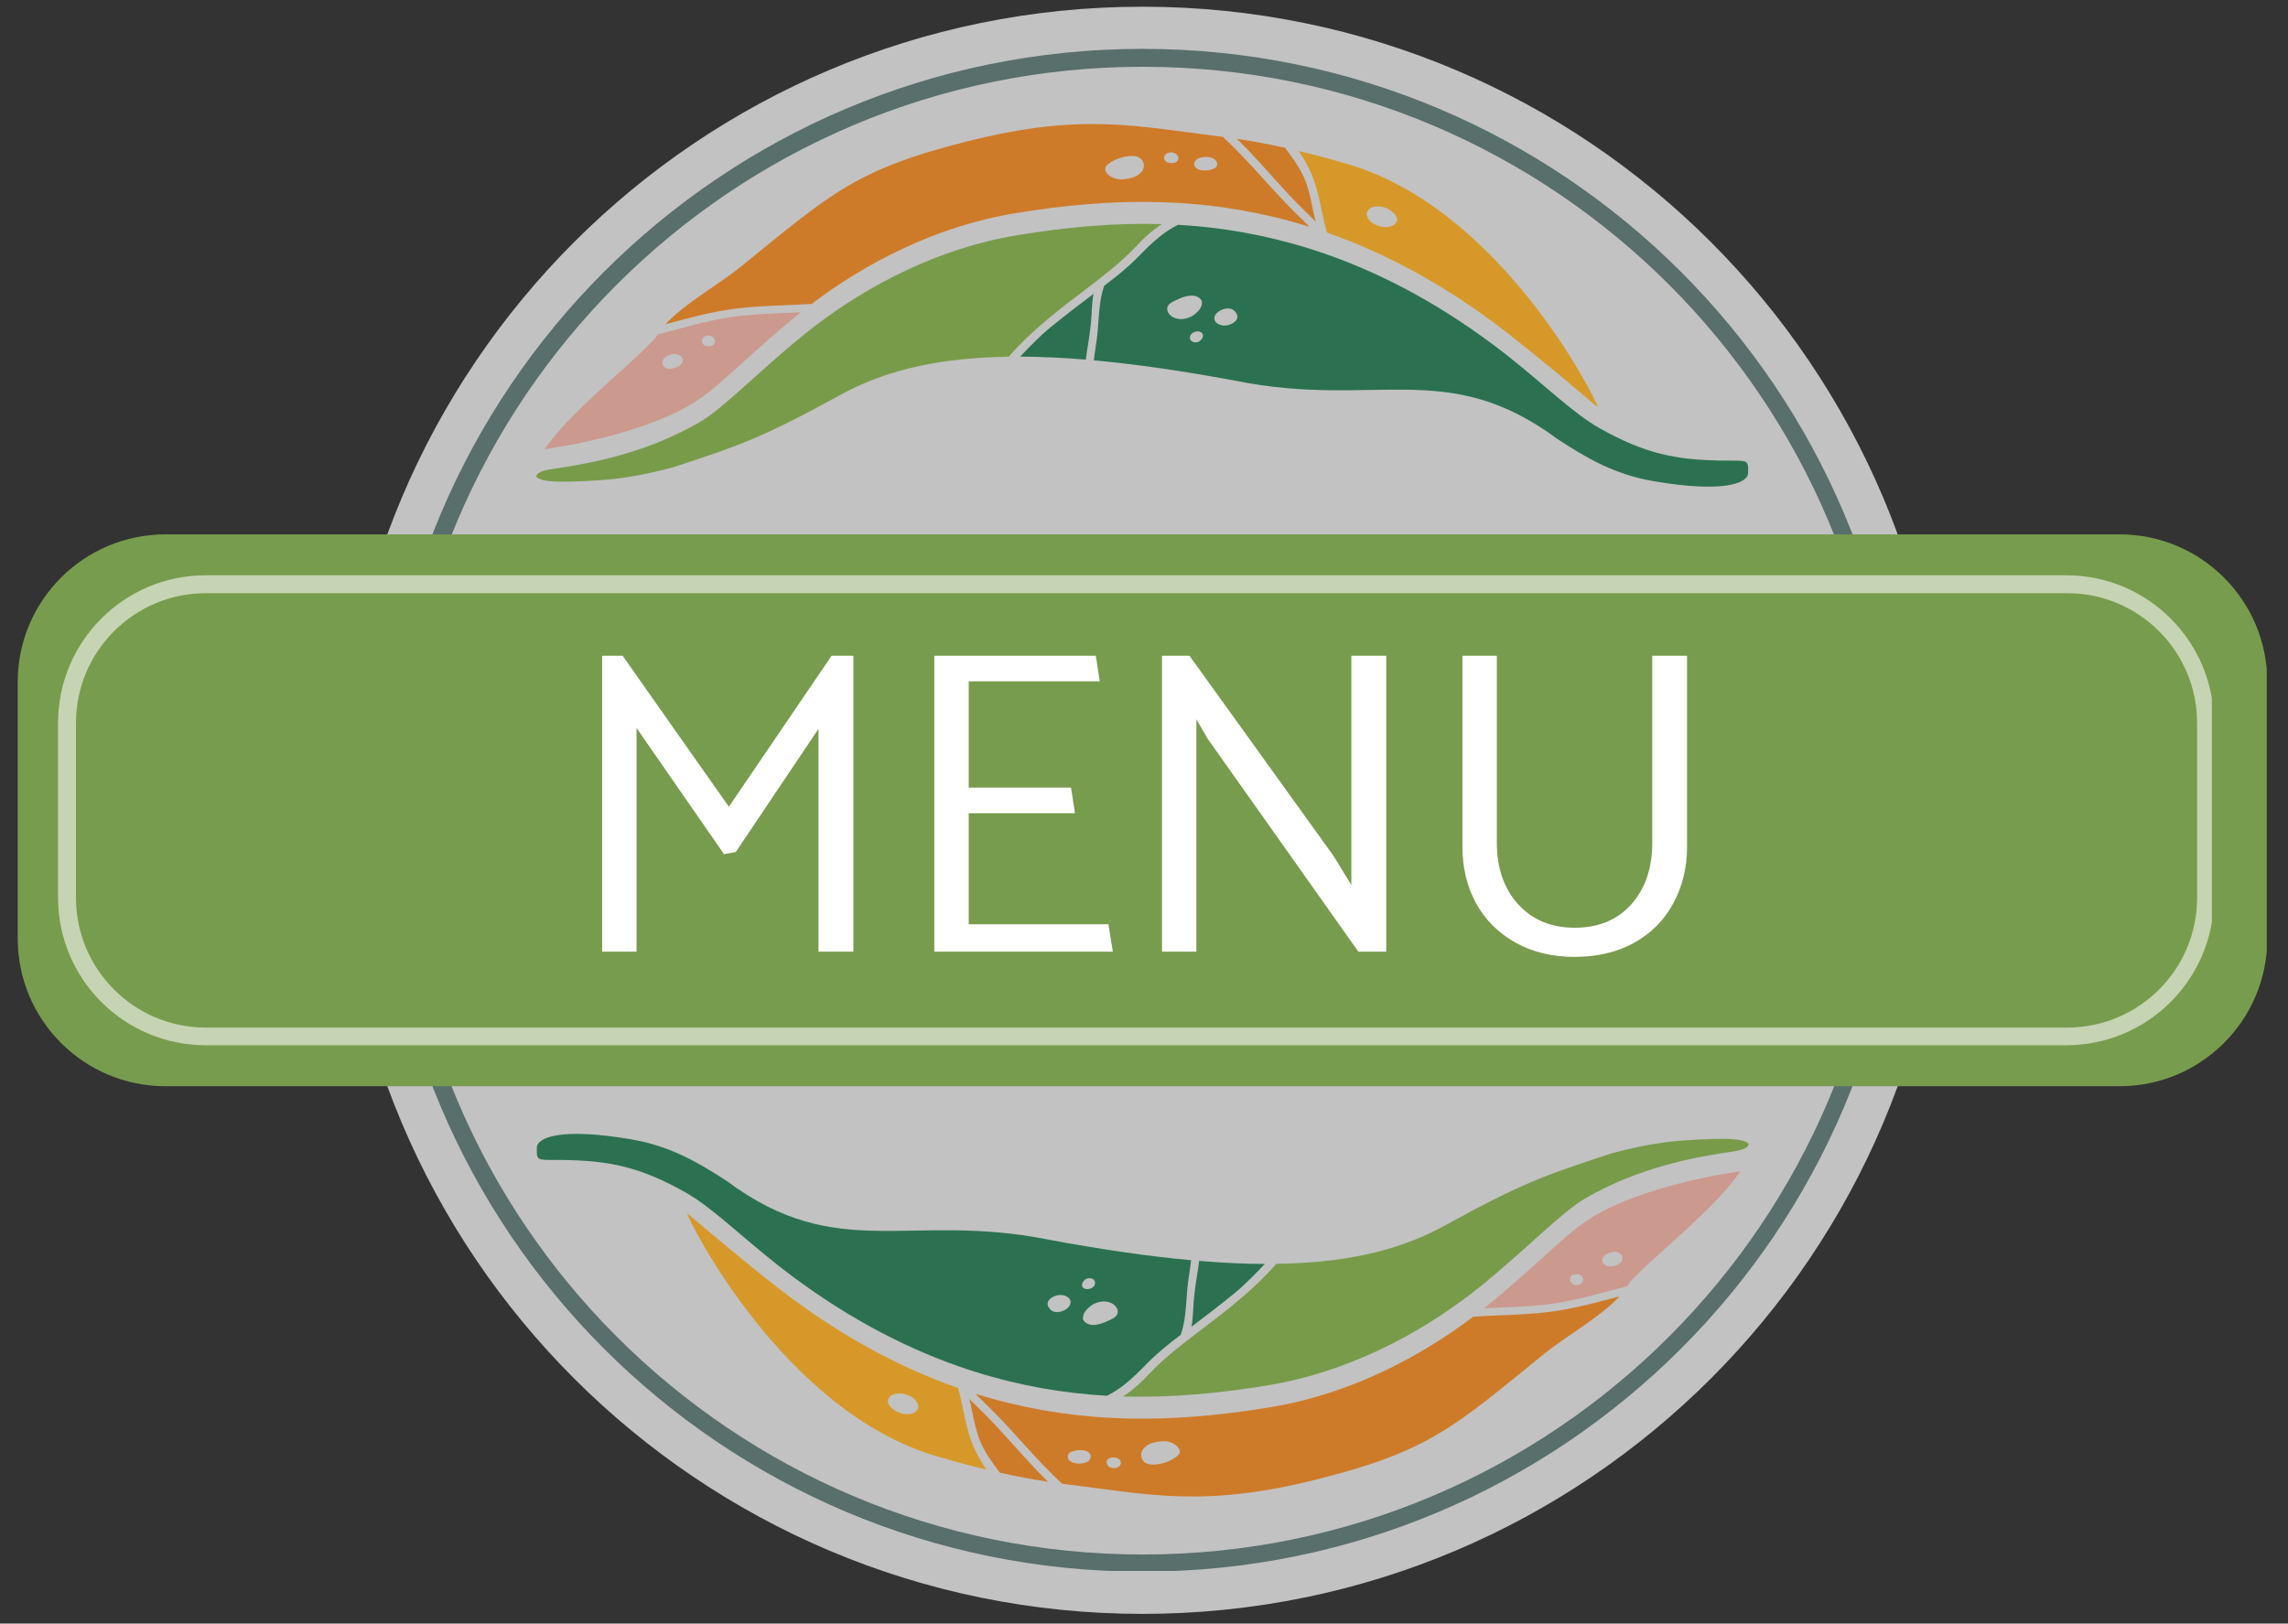 <svg xmlns="http://www.w3.org/2000/svg" xmlns:xlink="http://www.w3.org/1999/xlink" width="510" zoomAndPan="magnify" viewBox="0 0 382.5 271.5" height="362" preserveAspectRatio="xMidYMid meet" version="1.0"><rect x="0" y="0" width="382.5" height="271.5" fill="#333333" stroke="none"/><defs><filter x="0%" y="0%" width="100%" height="100%" id="e8c5be356c"><feColorMatrix values="0 0 0 0 1 0 0 0 0 1 0 0 0 0 1 0 0 0 1 0" color-interpolation-filters="sRGB"/></filter><g/><mask id="095455c562"><g filter="url(#e8c5be356c)"><rect x="-38.25" width="459" fill="#000000" y="-27.15" height="325.8" fill-opacity="0.7"/></g></mask><clipPath id="c9f61ebae2"><path d="M 0.621 1.121 L 269.383 1.121 L 269.383 269.883 L 0.621 269.883 Z M 0.621 1.121 " clip-rule="nonzero"/></clipPath><clipPath id="8449983700"><path d="M 135 1.121 C 60.785 1.121 0.621 61.285 0.621 135.5 C 0.621 209.719 60.785 269.883 135 269.883 C 209.219 269.883 269.383 209.719 269.383 135.5 C 269.383 61.285 209.219 1.121 135 1.121 Z M 135 1.121 " clip-rule="nonzero"/></clipPath><clipPath id="fcb819a318"><rect x="0" width="270" y="0" height="270"/></clipPath><mask id="8e1891fd29"><g filter="url(#e8c5be356c)"><rect x="-38.25" width="459" fill="#000000" y="-27.15" height="325.8" fill-opacity="0.69"/></g></mask><clipPath id="7224418736"><path d="M 16.672 8.172 L 271.203 8.172 L 271.203 262.703 L 16.672 262.703 Z M 16.672 8.172 " clip-rule="nonzero"/></clipPath><clipPath id="e6c291f277"><path d="M 143.996 8.172 C 73.676 8.172 16.672 65.176 16.672 135.496 C 16.672 205.816 73.676 262.82 143.996 262.82 C 214.316 262.82 271.32 205.816 271.32 135.496 C 271.32 65.176 214.316 8.172 143.996 8.172 Z M 143.996 8.172 " clip-rule="nonzero"/></clipPath><clipPath id="7c845ba3bf"><rect x="0" width="288" y="0" height="271"/></clipPath><clipPath id="6a118b1e09"><path d="M 2.961 89.359 L 379 89.359 L 379 181.645 L 2.961 181.645 Z M 2.961 89.359 " clip-rule="nonzero"/></clipPath><clipPath id="4661e25ec5"><path d="M 27.668 89.359 L 354.336 89.359 C 367.977 89.359 379.039 100.418 379.039 114.062 L 379.039 156.938 C 379.039 170.582 367.977 181.645 354.336 181.645 L 27.668 181.645 C 14.023 181.645 2.961 170.582 2.961 156.938 L 2.961 114.062 C 2.961 100.418 14.023 89.359 27.668 89.359 Z M 27.668 89.359 " clip-rule="nonzero"/></clipPath><clipPath id="ed4f37976c"><path d="M 0.102 80 L 381.898 80 L 381.898 190 L 0.102 190 Z M 0.102 80 " clip-rule="nonzero"/></clipPath><mask id="ce442ff7b5"><g filter="url(#e8c5be356c)"><rect x="-38.25" width="459" fill="#000000" y="-27.15" height="325.8" fill-opacity="0.57"/></g></mask><clipPath id="8cf45602fd"><path d="M 9.703 16.199 L 369.773 16.199 L 369.773 94.805 L 9.703 94.805 Z M 9.703 16.199 " clip-rule="nonzero"/></clipPath><clipPath id="e5818ab365"><path d="M 34.406 16.199 L 345.418 16.199 C 359.059 16.199 370.117 27.258 370.117 40.902 L 370.117 70.09 C 370.117 83.734 359.059 94.793 345.418 94.793 L 34.406 94.793 C 20.766 94.793 9.703 83.734 9.703 70.09 L 9.703 40.902 C 9.703 27.258 20.766 16.199 34.406 16.199 Z M 34.406 16.199 " clip-rule="nonzero"/></clipPath><clipPath id="91a65353e2"><rect x="0" width="382" y="0" height="110"/></clipPath><clipPath id="fbd9dc8f59"><path d="M 111 20.742 L 219 20.742 L 219 55 L 111 55 Z M 111 20.742 " clip-rule="nonzero"/></clipPath><clipPath id="39f3374c02"><path d="M 163 216 L 271 216 L 271 250.258 L 163 250.258 Z M 163 216 " clip-rule="nonzero"/></clipPath></defs><g mask="url(#095455c562)"><g transform="matrix(1, 0, 0, 1, 56, 0)"><g clip-path="url(#fcb819a318)"><g clip-path="url(#c9f61ebae2)"><g clip-path="url(#8449983700)"><path fill="#ffffff" d="M 0.621 1.121 L 269.383 1.121 L 269.383 269.883 L 0.621 269.883 Z M 0.621 1.121 " fill-opacity="1" fill-rule="nonzero"/></g></g></g></g></g><g mask="url(#8e1891fd29)"><g transform="matrix(1, 0, 0, 1, 47, 0)"><g clip-path="url(#7c845ba3bf)"><g clip-path="url(#7224418736)"><g clip-path="url(#e6c291f277)"><path stroke-linecap="butt" transform="matrix(0.749, 0, 0, 0.749, 16.673, 8.173)" fill="none" stroke-linejoin="miter" d="M 170.077 -0.001 C 76.144 -0.001 -0.001 76.144 -0.001 170.077 C -0.001 264.01 76.144 340.156 170.077 340.156 C 264.01 340.156 340.156 264.01 340.156 170.077 C 340.156 76.144 264.01 -0.001 170.077 -0.001 Z M 170.077 -0.001 " stroke="#294a44" stroke-width="8" stroke-opacity="1" stroke-miterlimit="4"/></g></g></g></g></g><g clip-path="url(#6a118b1e09)"><g clip-path="url(#4661e25ec5)"><path fill="#789c4d" d="M 2.961 89.359 L 378.949 89.359 L 378.949 181.645 L 2.961 181.645 Z M 2.961 89.359 " fill-opacity="1" fill-rule="nonzero"/></g></g><g clip-path="url(#ed4f37976c)"><g mask="url(#ce442ff7b5)"><g transform="matrix(1, 0, 0, 1, 0, 80)"><g clip-path="url(#91a65353e2)"><g clip-path="url(#8cf45602fd)"><g clip-path="url(#e5818ab365)"><path stroke-linecap="butt" transform="matrix(0.749, 0, 0, 0.749, 9.705, 16.199)" fill="none" stroke-linejoin="miter" d="M 32.996 -0 L 448.442 -0 C 466.663 -0 481.435 14.772 481.435 32.998 L 481.435 71.986 C 481.435 90.213 466.663 104.984 448.442 104.984 L 32.996 104.984 C 14.775 104.984 -0.002 90.213 -0.002 71.986 L -0.002 32.998 C -0.002 14.772 14.775 -0 32.996 -0 Z M 32.996 -0 " stroke="#ffffff" stroke-width="8" stroke-opacity="1" stroke-miterlimit="4"/></g></g></g></g></g></g><g fill="#ffffff" fill-opacity="1"><g transform="translate(93.899, 159.141)"><g><path d="M 42.938 0 L 48.766 0 L 48.766 -49.484 L 45.125 -49.484 L 27.953 -24.234 L 10.188 -49.484 L 6.766 -49.484 L 6.766 0 L 12.516 0 L 12.516 -37.406 L 27.141 -16.297 L 29.109 -16.672 L 42.938 -37.266 Z M 42.938 0 "/></g></g></g><g fill="#ffffff" fill-opacity="1"><g transform="translate(149.43, 159.141)"><g><path d="M 12.516 -4.578 L 12.516 -23.141 L 30.281 -23.141 L 29.625 -27.438 L 12.516 -27.438 L 12.516 -45.203 L 34.422 -45.203 L 33.766 -49.484 L 6.766 -49.484 L 6.766 0 L 36.609 0 L 35.875 -4.578 Z M 12.516 -4.578 "/></g></g></g><g fill="#ffffff" fill-opacity="1"><g transform="translate(187.494, 159.141)"><g><path d="M 14.406 -35.594 L 39.594 0 L 44.25 0 L 44.25 -49.484 L 38.422 -49.484 L 38.422 -11.141 L 35.438 -16.016 L 11.359 -49.484 L 6.766 -49.484 L 6.766 0 L 12.516 0 L 12.516 -38.859 Z M 14.406 -35.594 "/></g></g></g><g fill="#ffffff" fill-opacity="1"><g transform="translate(238.44, 159.141)"><g><path d="M 6.047 -17.547 C 6.047 -14.004 6.805 -10.848 8.328 -8.078 C 9.859 -5.316 12.039 -3.133 14.875 -1.531 C 17.719 0.07 21.031 0.875 24.812 0.875 C 28.602 0.875 31.914 0.086 34.75 -1.484 C 37.594 -3.066 39.773 -5.266 41.297 -8.078 C 42.828 -10.891 43.594 -14.047 43.594 -17.547 L 43.594 -49.484 L 37.781 -49.484 L 37.781 -18.203 C 37.781 -13.973 36.613 -10.547 34.281 -7.922 C 31.945 -5.305 28.789 -4 24.812 -4 C 20.883 -4 17.734 -5.305 15.359 -7.922 C 12.984 -10.547 11.797 -13.973 11.797 -18.203 L 11.797 -49.484 L 6.047 -49.484 Z M 6.047 -17.547 "/></g></g></g><path fill="#2b7151" d="M 287.586 77.02 C 280.285 76.875 275.113 75.953 267.402 71.605 C 263.004 69.125 258.254 64.387 251.668 59.199 C 241.41 51.215 231.438 45.934 221.859 42.559 C 221.859 42.57 221.867 42.582 221.871 42.594 C 221.855 42.574 221.844 42.562 221.824 42.547 C 221.352 42.379 220.883 42.227 220.414 42.066 C 219.934 41.906 219.457 41.754 218.977 41.598 C 211.422 39.23 204.121 38.004 196.945 37.59 C 195.879 38.121 194.934 38.738 194.074 39.414 C 193.363 39.969 192.688 40.566 192.035 41.195 C 191.809 41.41 191.59 41.629 191.363 41.848 C 190.949 42.254 190.539 42.676 190.117 43.102 C 188.43 44.82 186.531 46.316 184.609 47.773 C 183.5 50.824 183.789 54.531 183.211 57.734 C 183.09 58.398 183 59.305 182.867 60.258 C 189.98 60.91 197.84 62.047 206.641 63.688 C 229.949 68.371 241.918 59.703 260.41 73.445 C 265.191 76.562 269.871 79.34 276.426 80.465 C 287.914 82.438 292.199 80.887 292.242 79.09 C 292.301 76.641 292.199 77.09 287.594 77.02 Z M 195.895 52.91 C 195.402 52.566 195.035 52.016 195.148 51.445 C 195.262 50.871 195.801 50.578 196.309 50.328 C 197.32 49.828 199.133 48.996 200.312 49.711 C 201.031 50.145 201.016 50.559 200.859 51.152 C 200.598 51.867 199.855 52.508 199.387 52.797 C 198.441 53.391 196.949 53.645 195.902 52.914 Z M 200.805 56.805 C 200.508 57.113 200.367 57.184 200.078 57.238 C 199.703 57.309 199.266 57.207 199.043 56.859 C 198.855 56.562 198.902 56.215 199.082 55.953 C 199.418 55.461 200.484 55.152 200.996 55.746 C 201.203 55.984 201.109 56.523 200.801 56.805 Z M 205.527 54.309 C 204.887 54.52 204.02 54.504 203.438 54.047 C 202.793 53.539 202.953 52.785 203.465 52.312 C 204.004 51.812 204.852 51.477 205.652 51.617 C 206.148 51.707 206.469 52.008 206.719 52.461 C 206.797 52.582 206.848 52.73 206.863 52.91 C 206.914 53.598 206.125 54.113 205.531 54.309 Z M 205.527 54.309 " fill-opacity="1" fill-rule="nonzero"/><path fill="#2b7151" d="M 182.812 49.133 C 180.434 50.926 178.086 52.73 175.801 54.586 C 173.879 56.148 172.207 57.879 170.547 59.633 C 174 59.645 177.652 59.82 181.523 60.145 C 181.613 59.496 181.684 58.887 181.762 58.43 C 182 57.086 182.188 55.727 182.344 54.367 C 182.539 52.672 182.484 50.844 182.805 49.137 Z M 182.812 49.133 " fill-opacity="1" fill-rule="nonzero"/><path fill="#789b4a" d="M 189.293 41.84 C 189.449 41.688 189.602 41.527 189.758 41.367 C 189.82 41.301 189.887 41.238 189.953 41.172 C 190.586 40.496 191.227 39.863 191.891 39.27 C 192.629 38.613 193.406 38.016 194.254 37.477 C 186.156 37.238 178.203 37.992 170.074 39.332 C 156.77 41.516 145.066 47.781 136.301 54.469 C 135.691 54.934 135.098 55.402 134.512 55.871 C 126.996 61.93 120.922 68.336 116.867 70.656 C 107.906 75.828 98.73 77.41 94.207 78.148 C 94.207 78.148 91.691 78.48 90.82 78.746 C 90.012 78.996 89.07 79.66 90.18 80.086 C 91.102 80.441 92.617 80.812 100.297 80.301 C 104.016 80.051 107.711 79.445 112.711 78.086 C 123.605 74.496 127.387 73.262 140.773 65.879 C 148.668 61.633 157.629 59.809 168.633 59.656 C 172.438 55.254 177.148 51.684 181.93 48.055 C 184.504 46.105 187.027 44.145 189.293 41.852 Z M 189.293 41.84 " fill-opacity="1" fill-rule="nonzero"/><path fill="#ce7b29" d="M 214.832 24.719 C 212.039 24.098 209.363 23.602 206.777 23.211 C 209.844 26.188 212.531 29.398 215.395 32.48 C 216.859 34.059 218.41 35.562 219.957 37.066 C 219.305 34.656 219.066 32.176 218.059 29.824 C 217.27 28 216.066 26.355 214.84 24.719 Z M 214.832 24.719 " fill-opacity="1" fill-rule="nonzero"/><path fill="#d69929" d="M 225.324 27.457 C 222.453 26.605 219.738 25.875 217.121 25.254 C 217.934 26.492 218.652 27.758 219.211 29.016 C 220.602 32.195 220.887 35.625 221.824 38.887 C 231.461 42.27 241.496 47.555 251.824 55.543 C 258.453 60.734 263.234 64.855 267.129 68.117 C 266.762 66.594 250.879 34.918 225.316 27.449 Z M 233.414 37.203 C 233.094 37.703 232.484 37.926 231.859 37.969 C 231.152 38.008 230.367 37.82 229.73 37.477 C 228.816 36.992 228.039 35.855 228.793 35.055 C 229.516 34.285 230.965 34.422 231.926 34.875 C 232.777 35.281 234 36.293 233.406 37.203 Z M 233.414 37.203 " fill-opacity="1" fill-rule="nonzero"/><g clip-path="url(#fbd9dc8f59)"><path fill="#ce7b29" d="M 204.438 22.887 C 189.906 21.098 180.902 18.809 161.828 23.605 C 142.945 28.355 138.93 32.367 123.711 44.707 C 120.254 47.508 114.477 50.723 111.246 54.219 C 114.703 53.301 118.148 52.34 121.734 51.789 C 126.328 51.078 131.055 51.129 135.703 50.812 C 144.535 44.121 156.312 37.852 169.703 35.66 C 177.891 34.312 185.891 33.566 194.039 33.805 C 194.941 33.828 195.848 33.871 196.75 33.918 C 203.973 34.328 211.32 35.559 218.926 37.926 C 218.375 37.363 217.816 36.809 217.246 36.262 C 212.859 32.062 209.039 27.133 204.438 22.887 Z M 190.824 28.746 C 190.203 29.457 189.473 29.789 187.941 29.973 C 187.531 30.02 187.129 30.008 186.77 29.938 C 185.465 29.684 183.984 28.453 185.227 27.461 C 186.277 26.621 188.203 25.918 189.715 26.113 C 191.211 26.309 191.621 27.84 190.824 28.746 Z M 196.625 25.762 C 196.934 26.012 197.094 26.414 196.934 26.746 C 196.785 27.043 196.68 27.145 196.121 27.262 C 195.734 27.301 195.586 27.262 195.332 27.203 C 194.898 27.094 194.609 26.75 194.609 26.371 C 194.602 25.531 195.938 25.199 196.629 25.77 Z M 202.871 28.227 C 202.266 28.492 201.582 28.551 200.914 28.48 C 200.176 28.402 199.5 27.902 199.68 27.207 C 199.852 26.539 200.711 26.285 201.422 26.254 C 202.121 26.219 203.043 26.402 203.391 27.02 C 203.684 27.539 203.355 28.035 202.871 28.227 Z M 202.871 28.227 " fill-opacity="1" fill-rule="nonzero"/></g><path fill="#cb998d" d="M 109.922 55.926 C 109.797 56.125 109.719 56.355 109.57 56.527 C 106.148 60.426 94.98 69.082 91.078 75.125 C 92 74.957 92.875 74.84 92.875 74.84 C 92.297 74.898 108.02 72.73 116.797 66.82 C 120.688 64.215 126.332 58.273 133.898 52.211 C 130.004 52.441 126.047 52.449 122.199 53.027 C 117.992 53.66 113.992 54.875 109.93 55.926 Z M 113.891 60.887 C 113.523 61.348 112.797 61.566 112.199 61.656 C 111.543 61.75 110.805 61.418 110.742 60.691 C 110.676 59.992 111.34 59.543 111.945 59.34 C 112.531 59.145 113.387 59.105 113.879 59.633 C 114.293 60.074 114.199 60.473 113.891 60.887 Z M 119.512 57.137 C 119.465 57.465 119.375 57.734 118.938 57.844 C 118.699 57.895 118.469 57.926 118.23 57.914 C 117.828 57.895 117.477 57.613 117.371 57.238 C 117.133 56.41 118.215 55.805 118.973 56.227 C 119.309 56.41 119.559 56.777 119.512 57.137 Z M 119.512 57.137 " fill-opacity="1" fill-rule="nonzero"/><path fill="#2b7151" d="M 94.406 193.98 C 101.707 194.125 106.879 195.047 114.59 199.395 C 118.988 201.875 123.738 206.613 130.324 211.801 C 140.582 219.785 150.555 225.066 160.133 228.441 C 160.133 228.43 160.125 228.418 160.121 228.406 C 160.137 228.426 160.148 228.438 160.168 228.453 C 160.641 228.621 161.109 228.773 161.578 228.934 C 162.059 229.094 162.535 229.246 163.016 229.402 C 170.57 231.77 177.871 232.996 185.047 233.41 C 186.113 232.879 187.059 232.262 187.918 231.586 C 188.629 231.031 189.305 230.43 189.957 229.805 C 190.184 229.59 190.402 229.371 190.629 229.152 C 191.043 228.742 191.453 228.324 191.875 227.898 C 193.562 226.18 195.461 224.68 197.383 223.223 C 198.492 220.176 198.203 216.469 198.781 213.262 C 198.902 212.602 198.992 211.695 199.125 210.742 C 192.008 210.09 184.152 208.953 175.352 207.312 C 152.043 202.629 140.074 211.297 121.582 197.551 C 116.801 194.438 112.121 191.66 105.566 190.535 C 94.078 188.562 89.793 190.113 89.75 191.91 C 89.691 194.359 89.793 193.91 94.398 193.98 Z M 186.098 218.09 C 186.59 218.434 186.957 218.984 186.844 219.555 C 186.73 220.129 186.191 220.422 185.68 220.672 C 184.672 221.168 182.859 222.004 181.68 221.289 C 180.961 220.855 180.977 220.441 181.133 219.848 C 181.395 219.133 182.137 218.492 182.602 218.203 C 183.551 217.609 185.039 217.355 186.09 218.086 Z M 181.188 214.195 C 181.484 213.887 181.625 213.812 181.914 213.762 C 182.289 213.691 182.727 213.789 182.949 214.141 C 183.137 214.438 183.09 214.785 182.91 215.047 C 182.574 215.539 181.508 215.844 180.996 215.254 C 180.789 215.016 180.883 214.477 181.191 214.195 Z M 176.465 216.691 C 177.105 216.48 177.973 216.496 178.551 216.953 C 179.199 217.461 179.039 218.215 178.527 218.688 C 177.988 219.188 177.141 219.523 176.34 219.383 C 175.844 219.293 175.523 218.988 175.273 218.539 C 175.195 218.414 175.141 218.27 175.129 218.09 C 175.078 217.402 175.867 216.887 176.461 216.691 Z M 176.465 216.691 " fill-opacity="1" fill-rule="nonzero"/><path fill="#2b7151" d="M 199.18 221.867 C 201.559 220.074 203.906 218.27 206.191 216.414 C 208.113 214.852 209.785 213.121 211.445 211.367 C 207.992 211.355 204.34 211.18 200.469 210.852 C 200.379 211.504 200.309 212.113 200.23 212.57 C 199.992 213.914 199.805 215.27 199.648 216.633 C 199.453 218.328 199.508 220.156 199.188 221.863 Z M 199.18 221.867 " fill-opacity="1" fill-rule="nonzero"/><path fill="#789b4a" d="M 192.699 229.16 C 192.543 229.312 192.391 229.473 192.234 229.633 C 192.168 229.695 192.105 229.762 192.039 229.828 C 191.406 230.504 190.766 231.137 190.102 231.727 C 189.363 232.387 188.586 232.984 187.738 233.523 C 195.836 233.758 203.789 233.008 211.918 231.668 C 225.223 229.484 236.926 223.219 245.691 216.531 C 246.301 216.066 246.895 215.598 247.48 215.129 C 254.996 209.07 261.066 202.664 265.125 200.34 C 274.086 195.172 283.262 193.59 287.785 192.852 C 287.785 192.852 290.301 192.52 291.172 192.254 C 291.98 192.004 292.922 191.34 291.812 190.914 C 290.887 190.559 289.375 190.184 281.695 190.699 C 277.977 190.949 274.281 191.555 269.281 192.914 C 258.387 196.504 254.605 197.734 241.219 205.121 C 233.324 209.367 224.363 211.191 213.359 211.344 C 209.555 215.746 204.844 219.316 200.062 222.945 C 197.488 224.895 194.965 226.855 192.699 229.148 Z M 192.699 229.16 " fill-opacity="1" fill-rule="nonzero"/><path fill="#ce7b29" d="M 167.16 246.277 C 169.953 246.902 172.629 247.398 175.215 247.789 C 172.148 244.809 169.461 241.602 166.598 238.52 C 165.133 236.941 163.582 235.438 162.035 233.93 C 162.688 236.34 162.926 238.824 163.934 241.176 C 164.723 243 165.926 244.645 167.152 246.277 Z M 167.16 246.277 " fill-opacity="1" fill-rule="nonzero"/><path fill="#d69929" d="M 156.668 243.543 C 159.539 244.395 162.254 245.125 164.871 245.746 C 164.059 244.508 163.34 243.242 162.781 241.984 C 161.391 238.805 161.105 235.375 160.168 232.113 C 150.531 228.73 140.496 223.445 130.168 215.453 C 123.539 210.266 118.758 206.145 114.863 202.883 C 115.23 204.402 131.113 236.082 156.672 243.551 Z M 148.578 233.797 C 148.898 233.297 149.508 233.074 150.133 233.031 C 150.836 232.988 151.625 233.18 152.262 233.523 C 153.176 234.008 153.953 235.145 153.199 235.945 C 152.477 236.715 151.027 236.578 150.066 236.121 C 149.211 235.719 147.992 234.707 148.586 233.797 Z M 148.578 233.797 " fill-opacity="1" fill-rule="nonzero"/><g clip-path="url(#39f3374c02)"><path fill="#ce7b29" d="M 177.555 248.113 C 192.086 249.902 201.09 252.188 220.164 247.391 C 239.047 242.645 243.062 238.633 258.281 226.293 C 261.738 223.492 267.516 220.273 270.746 216.781 C 267.289 217.699 263.844 218.66 260.254 219.211 C 255.664 219.922 250.938 219.871 246.289 220.188 C 237.457 226.879 225.68 233.148 212.289 235.34 C 204.102 236.684 196.102 237.43 187.953 237.195 C 187.051 237.172 186.145 237.129 185.242 237.082 C 178.02 236.672 170.672 235.441 163.066 233.074 C 163.617 233.637 164.176 234.191 164.746 234.738 C 169.133 238.938 172.953 243.867 177.555 248.113 Z M 191.168 242.254 C 191.789 241.543 192.52 241.211 194.051 241.027 C 194.461 240.98 194.863 240.992 195.223 241.062 C 196.527 241.316 198.004 242.547 196.766 243.535 C 195.715 244.379 193.789 245.082 192.277 244.887 C 190.781 244.691 190.371 243.156 191.168 242.254 Z M 185.367 245.238 C 185.059 244.988 184.898 244.586 185.059 244.254 C 185.207 243.957 185.312 243.855 185.871 243.738 C 186.258 243.695 186.406 243.738 186.66 243.797 C 187.094 243.902 187.383 244.246 187.383 244.625 C 187.391 245.469 186.055 245.801 185.359 245.23 Z M 179.121 242.773 C 179.727 242.508 180.41 242.449 181.078 242.52 C 181.816 242.594 182.492 243.098 182.312 243.793 C 182.141 244.461 181.281 244.715 180.57 244.746 C 179.871 244.781 178.949 244.598 178.602 243.98 C 178.309 243.461 178.637 242.961 179.121 242.773 Z M 179.121 242.773 " fill-opacity="1" fill-rule="nonzero"/></g><path fill="#cb998d" d="M 272.07 215.074 C 272.195 214.875 272.273 214.645 272.418 214.473 C 275.844 210.574 287.008 201.918 290.914 195.875 C 289.992 196.043 289.113 196.16 289.113 196.16 C 289.695 196.102 273.973 198.27 265.195 204.18 C 261.305 206.785 255.66 212.727 248.09 218.789 C 251.988 218.559 255.945 218.551 259.793 217.973 C 264 217.34 268 216.125 272.062 215.074 Z M 268.102 210.113 C 268.469 209.652 269.195 209.434 269.793 209.344 C 270.449 209.25 271.188 209.582 271.25 210.309 C 271.316 211.008 270.652 211.457 270.047 211.66 C 269.461 211.855 268.605 211.895 268.113 211.367 C 267.699 210.926 267.793 210.527 268.102 210.113 Z M 262.48 213.863 C 262.527 213.535 262.617 213.262 263.055 213.156 C 263.293 213.105 263.523 213.074 263.762 213.086 C 264.164 213.105 264.516 213.387 264.621 213.762 C 264.859 214.59 263.777 215.195 263.02 214.773 C 262.68 214.59 262.434 214.223 262.48 213.863 Z M 262.48 213.863 " fill-opacity="1" fill-rule="nonzero"/></svg>